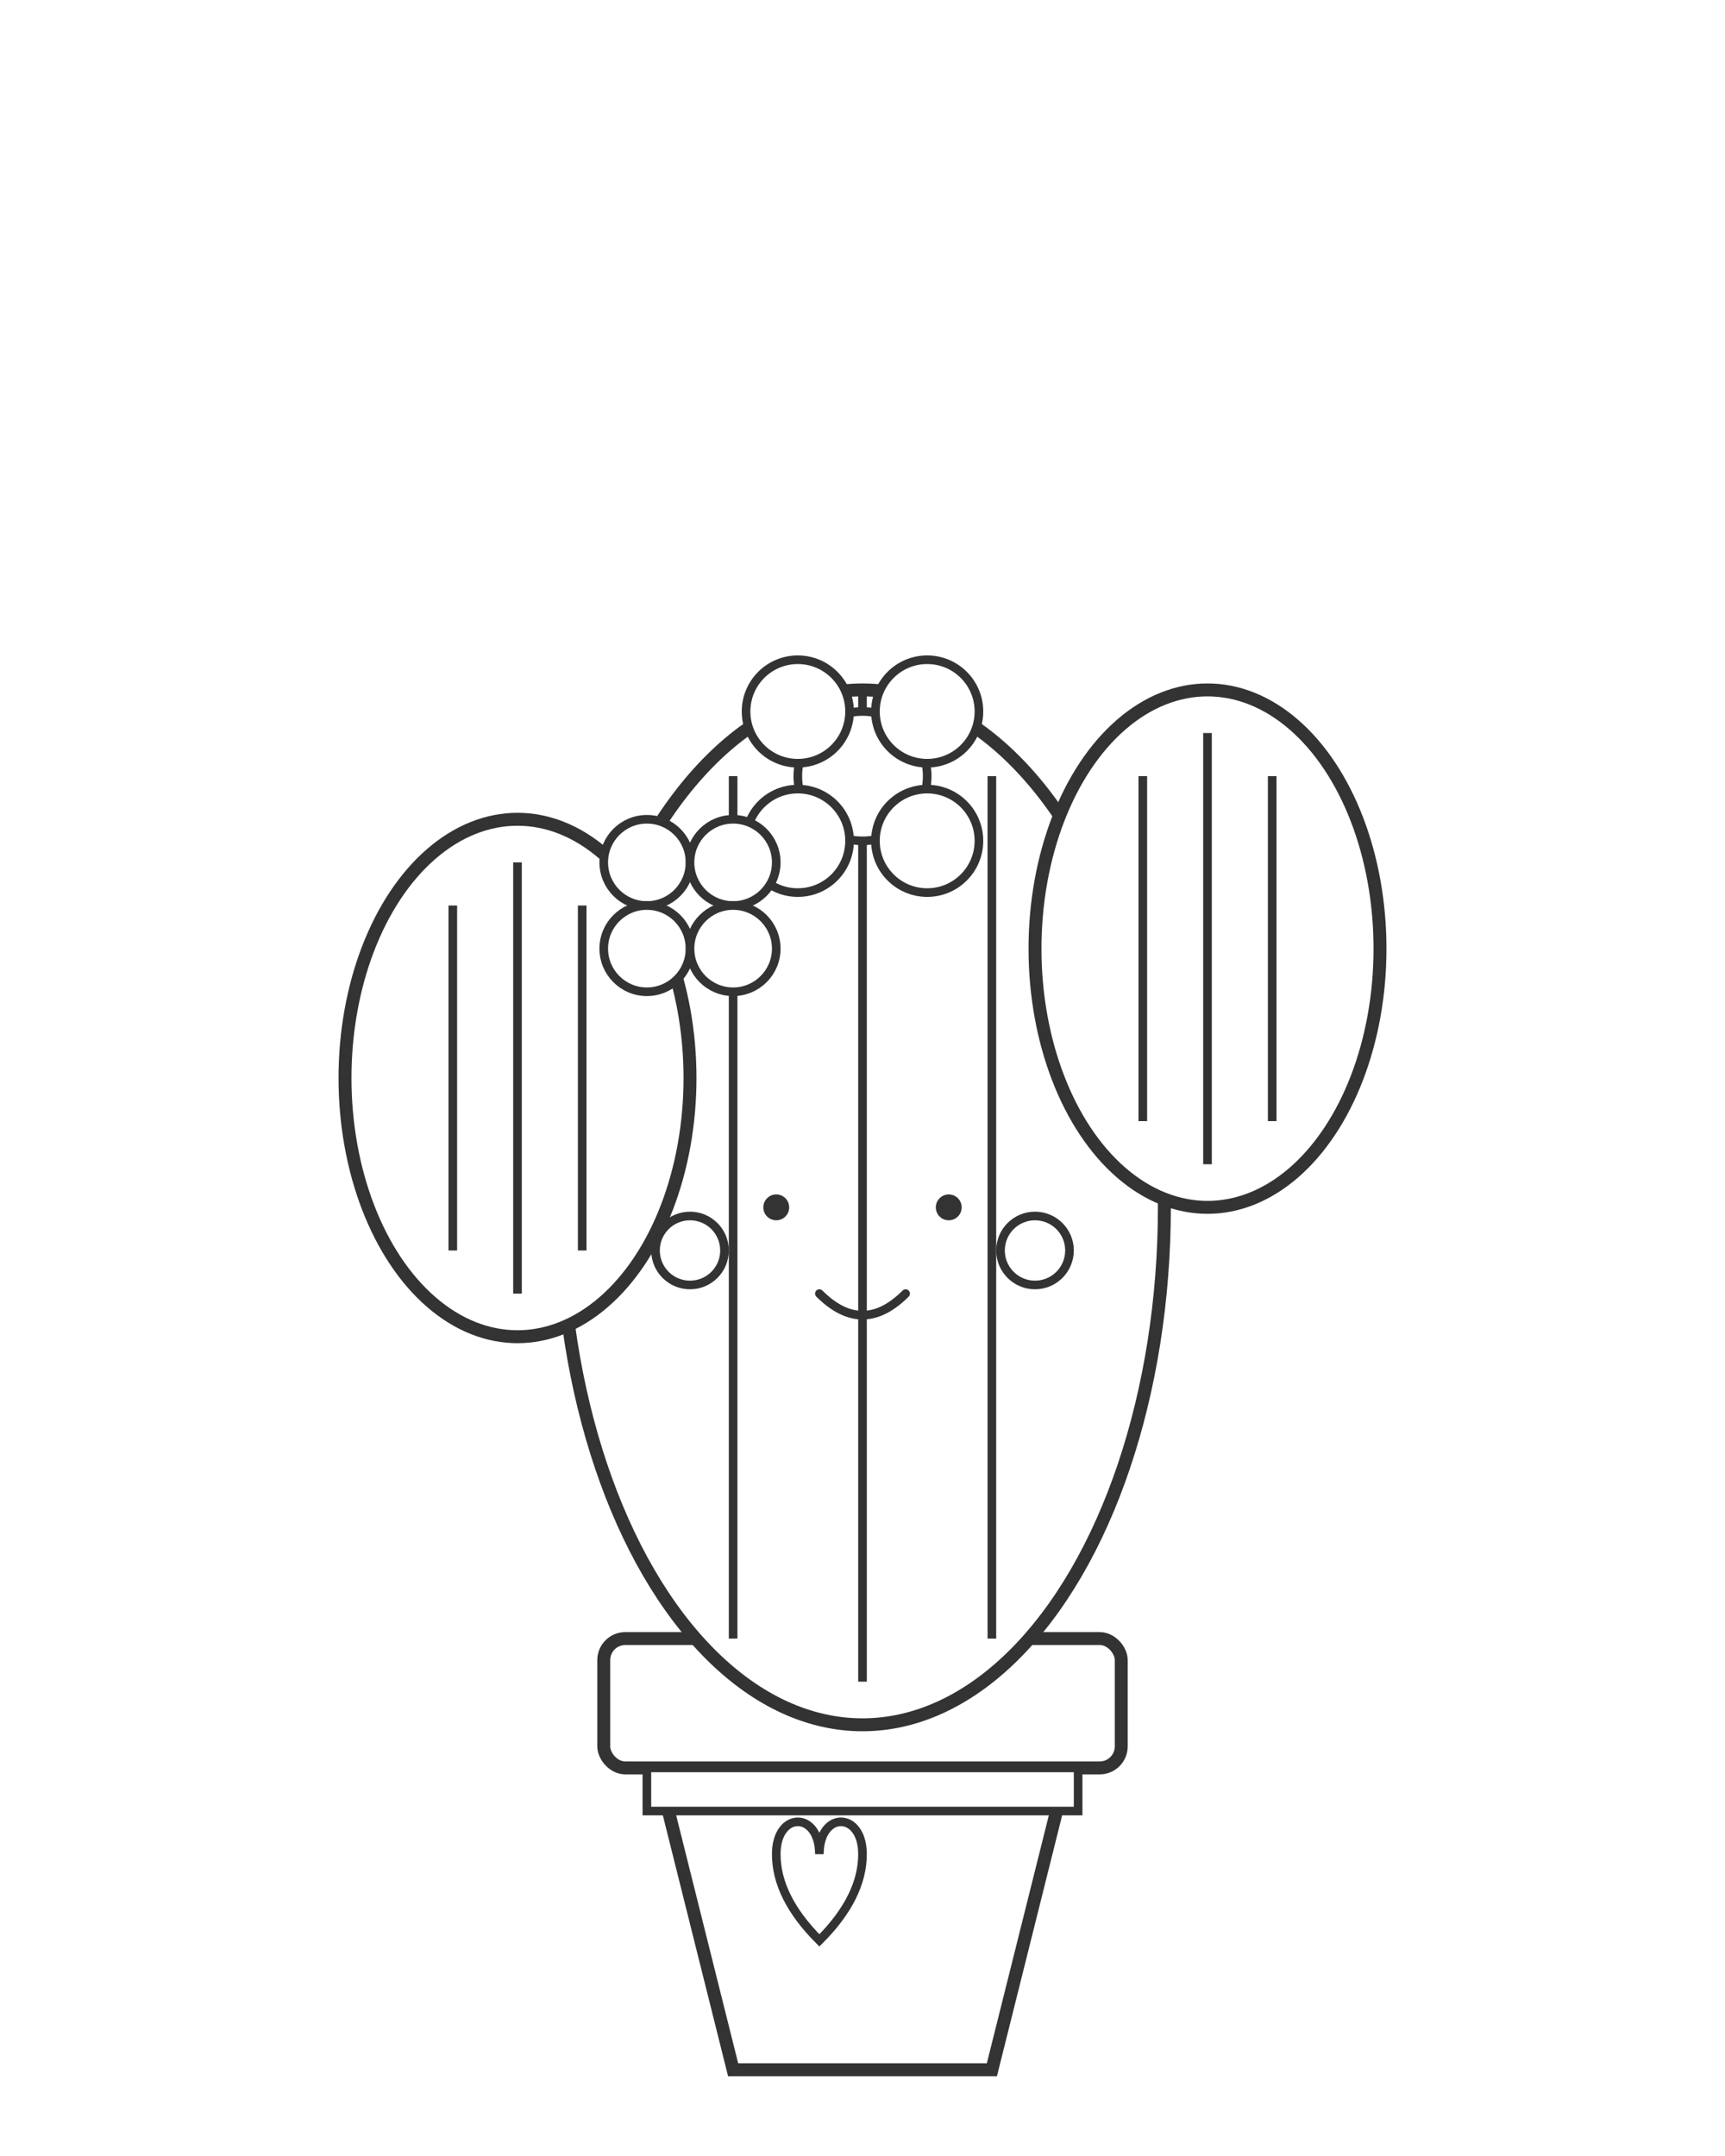 <svg viewBox="0 0 400 500" xmlns="http://www.w3.org/2000/svg">
  <!-- Background -->
  <rect width="400" height="500" fill="#FFFFFF"/>
  
  <!-- Pot base (4) -->
  <path id="pot_base_4" d="M 150 400 L 250 400 L 230 480 L 170 480 Z" 
        fill="white" stroke="#333" stroke-width="3"/>
  
  <!-- Pot rim (3) -->
  <rect id="pot_rim_3" x="140" y="380" width="120" height="30" rx="5" 
        fill="white" stroke="#333" stroke-width="3"/>
  
  <!-- Pot heart decoration (5) -->
  <path id="pot_heart_5" d="M 200 430 C 200 420, 190 420, 190 430 C 190 420, 180 420, 180 430 Q 180 440, 190 450 Q 200 440, 200 430" 
        fill="white" stroke="#333" stroke-width="2"/>
  
  <!-- Pot band (6) -->
  <rect id="pot_band_6" x="150" y="410" width="100" height="10" 
        fill="white" stroke="#333" stroke-width="2"/>
  
  <!-- Main cactus body (1) -->
  <ellipse id="cactus_body_1" cx="200" cy="280" rx="70" ry="120" 
           fill="white" stroke="#333" stroke-width="3"/>
  
  <!-- Cactus stripes (2) -->
  <line id="stripe1_2" x1="170" y1="180" x2="170" y2="380" 
        stroke="#333" stroke-width="2"/>
  <line id="stripe2_2" x1="200" y1="160" x2="200" y2="390" 
        stroke="#333" stroke-width="2"/>
  <line id="stripe3_2" x1="230" y1="180" x2="230" y2="380" 
        stroke="#333" stroke-width="2"/>
  
  <!-- Left arm (1) -->
  <ellipse id="left_arm_1" cx="120" cy="250" rx="40" ry="60" 
           fill="white" stroke="#333" stroke-width="3"/>
  
  <!-- Left arm stripes (2) -->
  <line id="left_stripe1_2" x1="105" y1="210" x2="105" y2="290" 
        stroke="#333" stroke-width="2"/>
  <line id="left_stripe2_2" x1="120" y1="200" x2="120" y2="300" 
        stroke="#333" stroke-width="2"/>
  <line id="left_stripe3_2" x1="135" y1="210" x2="135" y2="290" 
        stroke="#333" stroke-width="2"/>
  
  <!-- Right arm (1) -->
  <ellipse id="right_arm_1" cx="280" cy="220" rx="40" ry="60" 
           fill="white" stroke="#333" stroke-width="3"/>
  
  <!-- Right arm stripes (2) -->
  <line id="right_stripe1_2" x1="265" y1="180" x2="265" y2="260" 
        stroke="#333" stroke-width="2"/>
  <line id="right_stripe2_2" x1="280" y1="170" x2="280" y2="270" 
        stroke="#333" stroke-width="2"/>
  <line id="right_stripe3_2" x1="295" y1="180" x2="295" y2="260" 
        stroke="#333" stroke-width="2"/>
  
  <!-- Flower 1 center (5) -->
  <circle id="flower1_center_5" cx="200" cy="180" r="15" 
          fill="white" stroke="#333" stroke-width="2"/>
  
  <!-- Flower 1 petals (3) -->
  <circle id="flower1_petal1_3" cx="185" cy="165" r="12" 
          fill="white" stroke="#333" stroke-width="2"/>
  <circle id="flower1_petal2_3" cx="215" cy="165" r="12" 
          fill="white" stroke="#333" stroke-width="2"/>
  <circle id="flower1_petal3_3" cx="185" cy="195" r="12" 
          fill="white" stroke="#333" stroke-width="2"/>
  <circle id="flower1_petal4_3" cx="215" cy="195" r="12" 
          fill="white" stroke="#333" stroke-width="2"/>
  
  <!-- Flower 2 center (5) -->
  <circle id="flower2_center_5" cx="160" cy="210" r="12" 
          fill="white" stroke="#333" stroke-width="2"/>
  
  <!-- Flower 2 petals (3) -->
  <circle id="flower2_petal1_3" cx="150" cy="200" r="10" 
          fill="white" stroke="#333" stroke-width="2"/>
  <circle id="flower2_petal2_3" cx="170" cy="200" r="10" 
          fill="white" stroke="#333" stroke-width="2"/>
  <circle id="flower2_petal3_3" cx="150" cy="220" r="10" 
          fill="white" stroke="#333" stroke-width="2"/>
  <circle id="flower2_petal4_3" cx="170" cy="220" r="10" 
          fill="white" stroke="#333" stroke-width="2"/>
  
  <!-- Face -->
  <circle cx="180" cy="280" r="3" fill="#333"/>
  <circle cx="220" cy="280" r="3" fill="#333"/>
  <path d="M 190 300 Q 200 310, 210 300" fill="none" stroke="#333" stroke-width="2" stroke-linecap="round"/>
  
  <!-- Cheeks (5) -->
  <circle id="cheek1_5" cx="160" cy="290" r="8" 
          fill="white" stroke="#333" stroke-width="2"/>
  <circle id="cheek2_5" cx="240" cy="290" r="8" 
          fill="white" stroke="#333" stroke-width="2"/>
</svg>